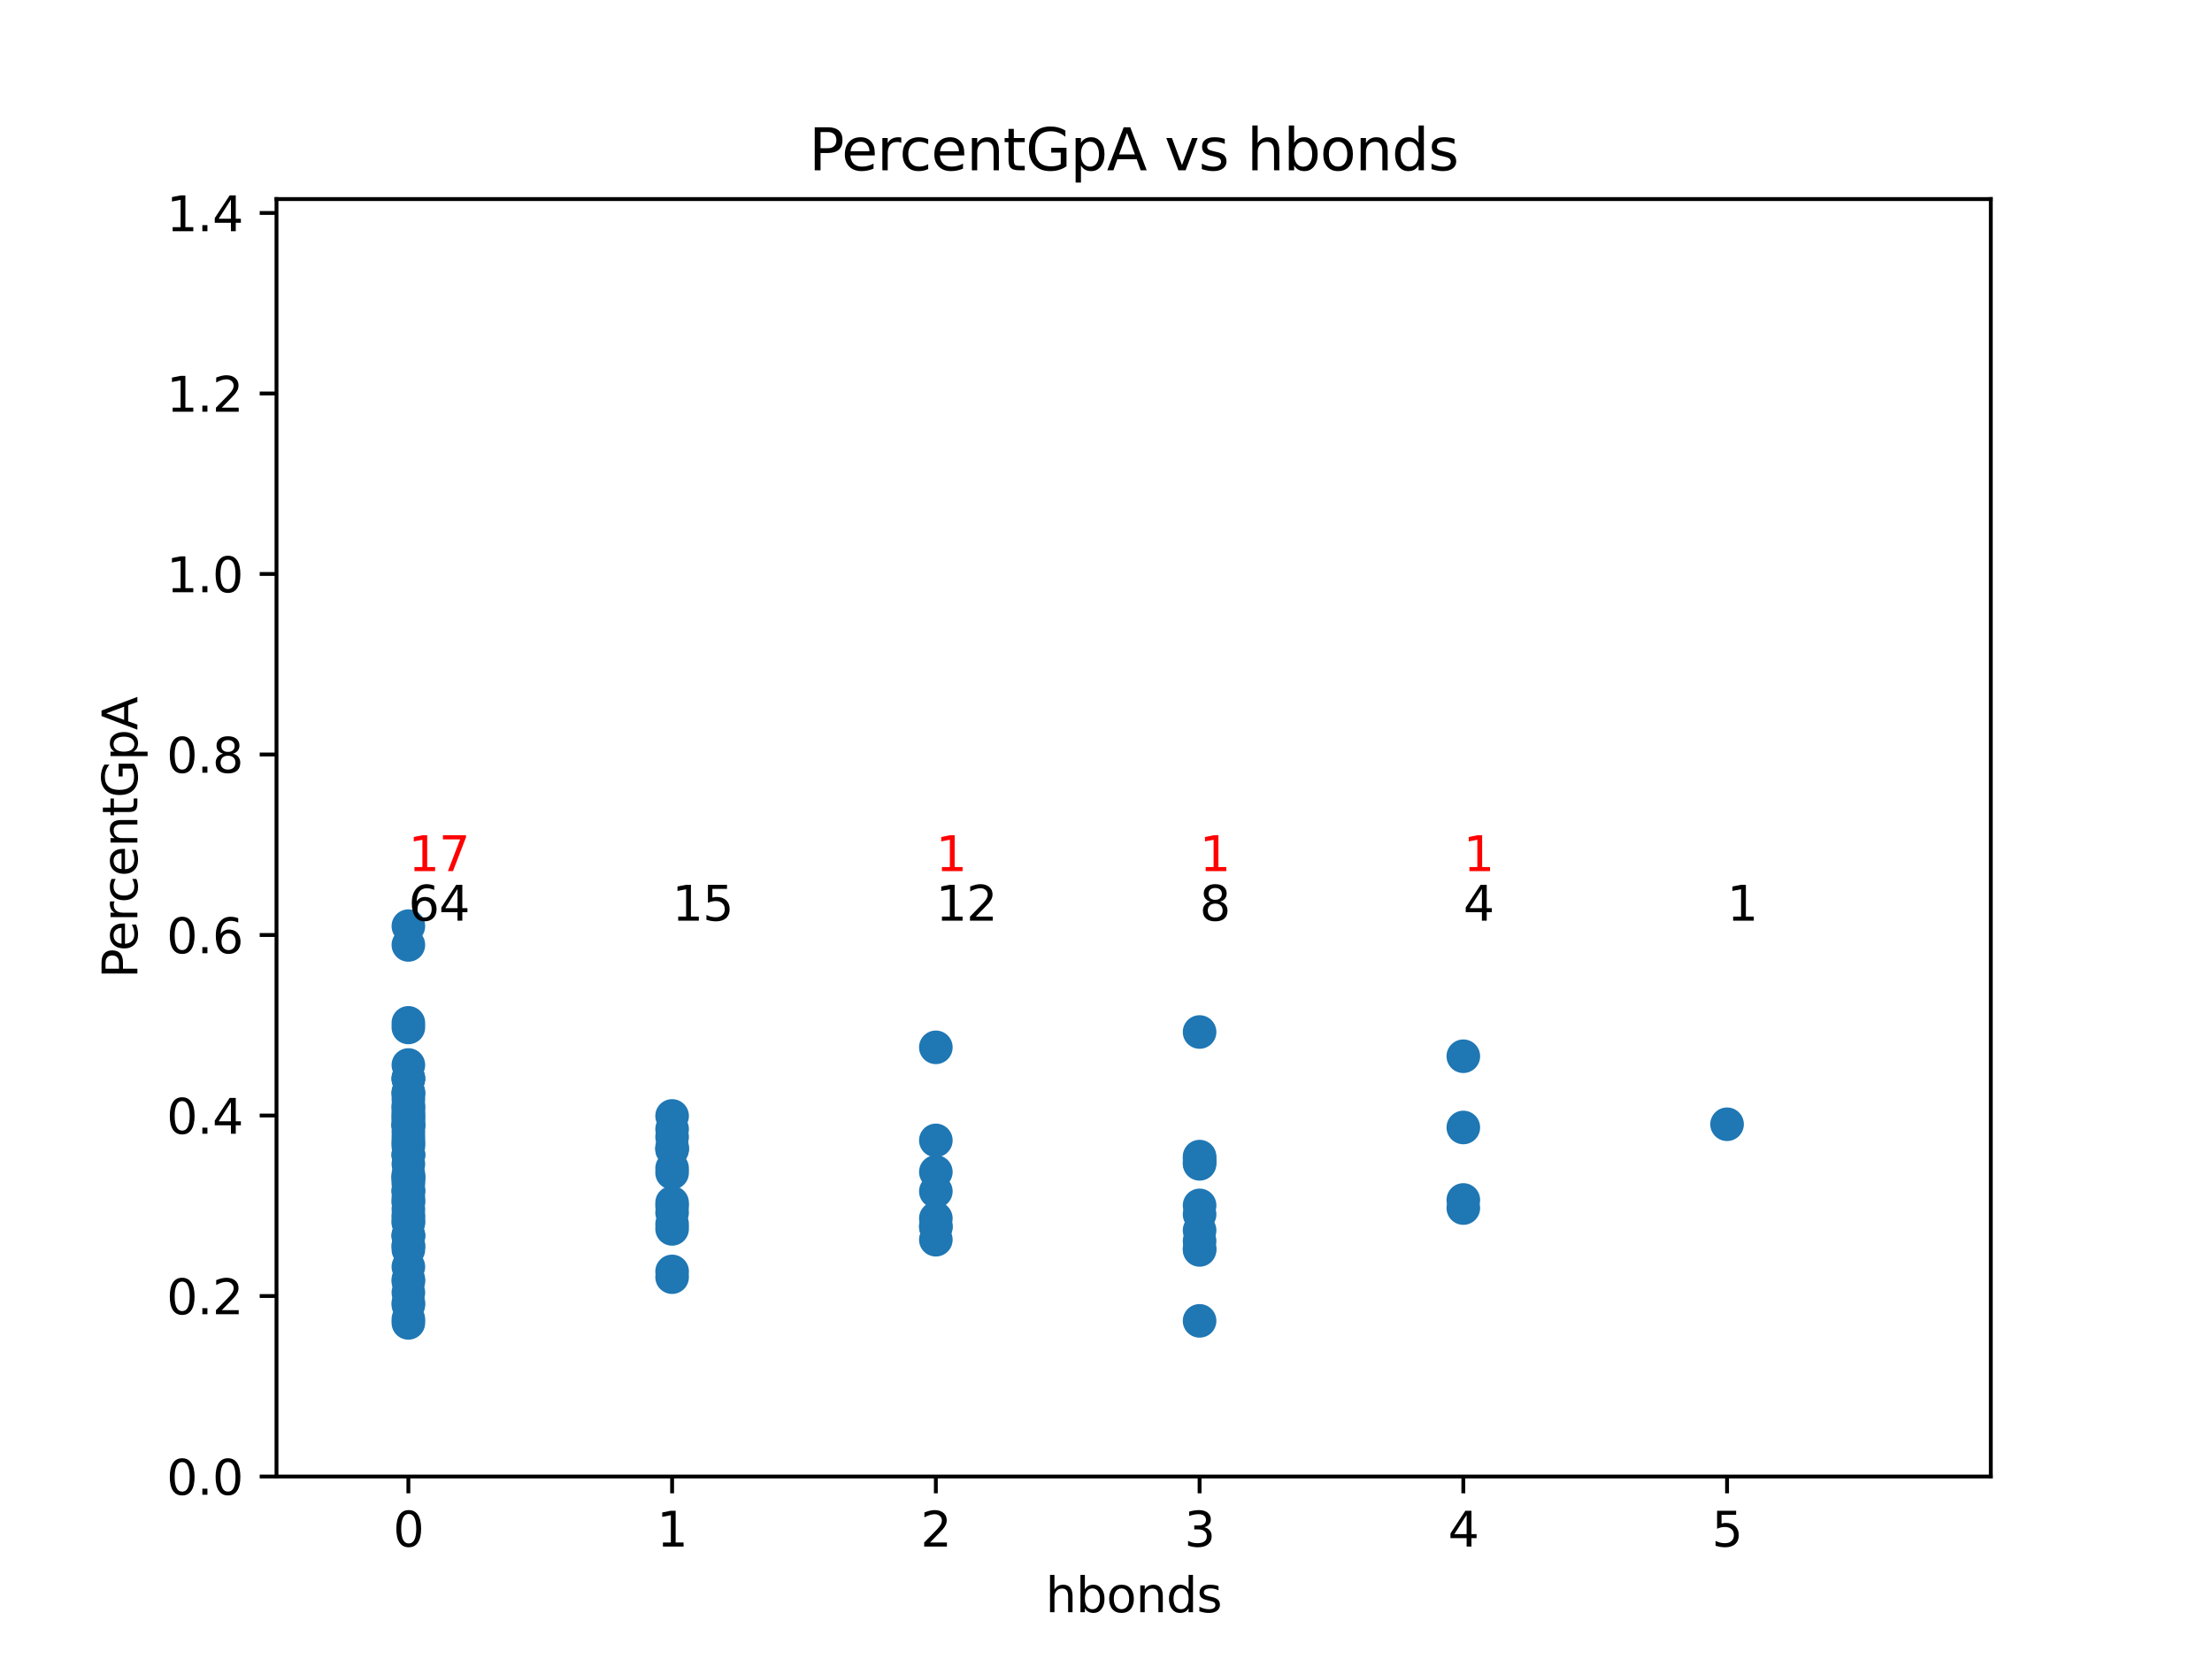 <?xml version="1.0" encoding="utf-8" standalone="no"?>
<!DOCTYPE svg PUBLIC "-//W3C//DTD SVG 1.1//EN"
  "http://www.w3.org/Graphics/SVG/1.1/DTD/svg11.dtd">
<svg xmlns:xlink="http://www.w3.org/1999/xlink" width="460.8pt" height="345.6pt" viewBox="0 0 460.8 345.6" xmlns="http://www.w3.org/2000/svg" version="1.1">
 <defs>
  <style type="text/css">*{stroke-linejoin: round; stroke-linecap: butt}</style>
 </defs>
 <g id="figure_1">
  <g id="patch_1">
   <path d="M 0 345.6 
L 460.8 345.6 
L 460.8 0 
L 0 0 
z
" style="fill: #ffffff"/>
  </g>
  <g id="axes_1">
   <g id="patch_2">
    <path d="M 57.6 307.584 
L 414.72 307.584 
L 414.72 41.472 
L 57.6 41.472 
z
" style="fill: #ffffff"/>
   </g>
   <g id="PathCollection_1">
    <defs>
     <path id="mce2a53ab60" d="M 0 3 
C 0.796 3 1.559 2.684 2.121 2.121 
C 2.684 1.559 3 0.796 3 0 
C 3 -0.796 2.684 -1.559 2.121 -2.121 
C 1.559 -2.684 0.796 -3 0 -3 
C -0.796 -3 -1.559 -2.684 -2.121 -2.121 
C -2.684 -1.559 -3 -0.796 -3 0 
C -3 0.796 -2.684 1.559 -2.121 2.121 
C -1.559 2.684 -0.796 3 0 3 
z
" style="stroke: #1f77b4"/>
    </defs>
    <g clip-path="url(#p56ab81617b)">
     <use xlink:href="#mce2a53ab60" x="85.071" y="238.219" style="fill: #1f77b4; stroke: #1f77b4"/>
     <use xlink:href="#mce2a53ab60" x="140.012" y="235.225" style="fill: #1f77b4; stroke: #1f77b4"/>
     <use xlink:href="#mce2a53ab60" x="249.895" y="260.38" style="fill: #1f77b4; stroke: #1f77b4"/>
     <use xlink:href="#mce2a53ab60" x="85.071" y="259.451" style="fill: #1f77b4; stroke: #1f77b4"/>
     <use xlink:href="#mce2a53ab60" x="85.071" y="253.107" style="fill: #1f77b4; stroke: #1f77b4"/>
     <use xlink:href="#mce2a53ab60" x="140.012" y="239.399" style="fill: #1f77b4; stroke: #1f77b4"/>
     <use xlink:href="#mce2a53ab60" x="249.895" y="241.385" style="fill: #1f77b4; stroke: #1f77b4"/>
     <use xlink:href="#mce2a53ab60" x="194.954" y="237.567" style="fill: #1f77b4; stroke: #1f77b4"/>
     <use xlink:href="#mce2a53ab60" x="85.071" y="254.487" style="fill: #1f77b4; stroke: #1f77b4"/>
     <use xlink:href="#mce2a53ab60" x="85.071" y="227.951" style="fill: #1f77b4; stroke: #1f77b4"/>
     <use xlink:href="#mce2a53ab60" x="249.895" y="251.104" style="fill: #1f77b4; stroke: #1f77b4"/>
     <use xlink:href="#mce2a53ab60" x="85.071" y="266.958" style="fill: #1f77b4; stroke: #1f77b4"/>
     <use xlink:href="#mce2a53ab60" x="85.071" y="271.389" style="fill: #1f77b4; stroke: #1f77b4"/>
     <use xlink:href="#mce2a53ab60" x="85.071" y="235.695" style="fill: #1f77b4; stroke: #1f77b4"/>
     <use xlink:href="#mce2a53ab60" x="140.012" y="236.834" style="fill: #1f77b4; stroke: #1f77b4"/>
     <use xlink:href="#mce2a53ab60" x="304.837" y="251.659" style="fill: #1f77b4; stroke: #1f77b4"/>
     <use xlink:href="#mce2a53ab60" x="249.895" y="252.969" style="fill: #1f77b4; stroke: #1f77b4"/>
     <use xlink:href="#mce2a53ab60" x="249.895" y="256.3" style="fill: #1f77b4; stroke: #1f77b4"/>
     <use xlink:href="#mce2a53ab60" x="85.071" y="233.211" style="fill: #1f77b4; stroke: #1f77b4"/>
     <use xlink:href="#mce2a53ab60" x="85.071" y="227.481" style="fill: #1f77b4; stroke: #1f77b4"/>
     <use xlink:href="#mce2a53ab60" x="304.837" y="249.975" style="fill: #1f77b4; stroke: #1f77b4"/>
     <use xlink:href="#mce2a53ab60" x="85.071" y="236.781" style="fill: #1f77b4; stroke: #1f77b4"/>
     <use xlink:href="#mce2a53ab60" x="85.071" y="245.863" style="fill: #1f77b4; stroke: #1f77b4"/>
     <use xlink:href="#mce2a53ab60" x="140.012" y="239.438" style="fill: #1f77b4; stroke: #1f77b4"/>
     <use xlink:href="#mce2a53ab60" x="85.071" y="192.934" style="fill: #1f77b4; stroke: #1f77b4"/>
     <use xlink:href="#mce2a53ab60" x="140.012" y="243.362" style="fill: #1f77b4; stroke: #1f77b4"/>
     <use xlink:href="#mce2a53ab60" x="85.071" y="234.47" style="fill: #1f77b4; stroke: #1f77b4"/>
     <use xlink:href="#mce2a53ab60" x="140.012" y="255.003" style="fill: #1f77b4; stroke: #1f77b4"/>
     <use xlink:href="#mce2a53ab60" x="140.012" y="266.055" style="fill: #1f77b4; stroke: #1f77b4"/>
     <use xlink:href="#mce2a53ab60" x="85.071" y="245.098" style="fill: #1f77b4; stroke: #1f77b4"/>
     <use xlink:href="#mce2a53ab60" x="85.071" y="227.747" style="fill: #1f77b4; stroke: #1f77b4"/>
     <use xlink:href="#mce2a53ab60" x="85.071" y="224.568" style="fill: #1f77b4; stroke: #1f77b4"/>
     <use xlink:href="#mce2a53ab60" x="140.012" y="255.998" style="fill: #1f77b4; stroke: #1f77b4"/>
     <use xlink:href="#mce2a53ab60" x="85.071" y="234.323" style="fill: #1f77b4; stroke: #1f77b4"/>
     <use xlink:href="#mce2a53ab60" x="249.895" y="260.106" style="fill: #1f77b4; stroke: #1f77b4"/>
     <use xlink:href="#mce2a53ab60" x="194.954" y="244.136" style="fill: #1f77b4; stroke: #1f77b4"/>
     <use xlink:href="#mce2a53ab60" x="194.954" y="258.257" style="fill: #1f77b4; stroke: #1f77b4"/>
     <use xlink:href="#mce2a53ab60" x="140.012" y="232.471" style="fill: #1f77b4; stroke: #1f77b4"/>
     <use xlink:href="#mce2a53ab60" x="140.012" y="251.304" style="fill: #1f77b4; stroke: #1f77b4"/>
     <use xlink:href="#mce2a53ab60" x="304.837" y="220.033" style="fill: #1f77b4; stroke: #1f77b4"/>
     <use xlink:href="#mce2a53ab60" x="85.071" y="228.978" style="fill: #1f77b4; stroke: #1f77b4"/>
     <use xlink:href="#mce2a53ab60" x="140.012" y="264.861" style="fill: #1f77b4; stroke: #1f77b4"/>
     <use xlink:href="#mce2a53ab60" x="249.895" y="214.986" style="fill: #1f77b4; stroke: #1f77b4"/>
     <use xlink:href="#mce2a53ab60" x="140.012" y="238.948" style="fill: #1f77b4; stroke: #1f77b4"/>
     <use xlink:href="#mce2a53ab60" x="85.071" y="246.578" style="fill: #1f77b4; stroke: #1f77b4"/>
     <use xlink:href="#mce2a53ab60" x="85.071" y="213.079" style="fill: #1f77b4; stroke: #1f77b4"/>
     <use xlink:href="#mce2a53ab60" x="85.071" y="271.846" style="fill: #1f77b4; stroke: #1f77b4"/>
     <use xlink:href="#mce2a53ab60" x="85.071" y="245.463" style="fill: #1f77b4; stroke: #1f77b4"/>
     <use xlink:href="#mce2a53ab60" x="85.071" y="254.713" style="fill: #1f77b4; stroke: #1f77b4"/>
     <use xlink:href="#mce2a53ab60" x="85.071" y="240.503" style="fill: #1f77b4; stroke: #1f77b4"/>
     <use xlink:href="#mce2a53ab60" x="85.071" y="257.272" style="fill: #1f77b4; stroke: #1f77b4"/>
     <use xlink:href="#mce2a53ab60" x="85.071" y="251.872" style="fill: #1f77b4; stroke: #1f77b4"/>
     <use xlink:href="#mce2a53ab60" x="85.071" y="249.466" style="fill: #1f77b4; stroke: #1f77b4"/>
     <use xlink:href="#mce2a53ab60" x="85.071" y="232.832" style="fill: #1f77b4; stroke: #1f77b4"/>
     <use xlink:href="#mce2a53ab60" x="85.071" y="250.451" style="fill: #1f77b4; stroke: #1f77b4"/>
     <use xlink:href="#mce2a53ab60" x="85.071" y="214.037" style="fill: #1f77b4; stroke: #1f77b4"/>
     <use xlink:href="#mce2a53ab60" x="85.071" y="234.454" style="fill: #1f77b4; stroke: #1f77b4"/>
     <use xlink:href="#mce2a53ab60" x="85.071" y="232.368" style="fill: #1f77b4; stroke: #1f77b4"/>
     <use xlink:href="#mce2a53ab60" x="85.071" y="230.268" style="fill: #1f77b4; stroke: #1f77b4"/>
     <use xlink:href="#mce2a53ab60" x="304.837" y="234.873" style="fill: #1f77b4; stroke: #1f77b4"/>
     <use xlink:href="#mce2a53ab60" x="85.071" y="224.682" style="fill: #1f77b4; stroke: #1f77b4"/>
     <use xlink:href="#mce2a53ab60" x="85.071" y="233.907" style="fill: #1f77b4; stroke: #1f77b4"/>
     <use xlink:href="#mce2a53ab60" x="85.071" y="224.832" style="fill: #1f77b4; stroke: #1f77b4"/>
     <use xlink:href="#mce2a53ab60" x="85.071" y="260.313" style="fill: #1f77b4; stroke: #1f77b4"/>
     <use xlink:href="#mce2a53ab60" x="85.071" y="266.505" style="fill: #1f77b4; stroke: #1f77b4"/>
     <use xlink:href="#mce2a53ab60" x="85.071" y="248.087" style="fill: #1f77b4; stroke: #1f77b4"/>
     <use xlink:href="#mce2a53ab60" x="85.071" y="259.557" style="fill: #1f77b4; stroke: #1f77b4"/>
     <use xlink:href="#mce2a53ab60" x="85.071" y="253.654" style="fill: #1f77b4; stroke: #1f77b4"/>
     <use xlink:href="#mce2a53ab60" x="85.071" y="247.901" style="fill: #1f77b4; stroke: #1f77b4"/>
     <use xlink:href="#mce2a53ab60" x="85.071" y="240.779" style="fill: #1f77b4; stroke: #1f77b4"/>
     <use xlink:href="#mce2a53ab60" x="194.954" y="218.179" style="fill: #1f77b4; stroke: #1f77b4"/>
     <use xlink:href="#mce2a53ab60" x="249.895" y="275.16" style="fill: #1f77b4; stroke: #1f77b4"/>
     <use xlink:href="#mce2a53ab60" x="85.071" y="248.272" style="fill: #1f77b4; stroke: #1f77b4"/>
     <use xlink:href="#mce2a53ab60" x="85.071" y="230.642" style="fill: #1f77b4; stroke: #1f77b4"/>
     <use xlink:href="#mce2a53ab60" x="194.954" y="255.669" style="fill: #1f77b4; stroke: #1f77b4"/>
     <use xlink:href="#mce2a53ab60" x="85.071" y="231.143" style="fill: #1f77b4; stroke: #1f77b4"/>
     <use xlink:href="#mce2a53ab60" x="85.071" y="237.699" style="fill: #1f77b4; stroke: #1f77b4"/>
     <use xlink:href="#mce2a53ab60" x="85.071" y="275.579" style="fill: #1f77b4; stroke: #1f77b4"/>
     <use xlink:href="#mce2a53ab60" x="85.071" y="238.81" style="fill: #1f77b4; stroke: #1f77b4"/>
     <use xlink:href="#mce2a53ab60" x="140.012" y="250.548" style="fill: #1f77b4; stroke: #1f77b4"/>
     <use xlink:href="#mce2a53ab60" x="194.954" y="248.178" style="fill: #1f77b4; stroke: #1f77b4"/>
     <use xlink:href="#mce2a53ab60" x="85.071" y="231.903" style="fill: #1f77b4; stroke: #1f77b4"/>
     <use xlink:href="#mce2a53ab60" x="249.895" y="242.125" style="fill: #1f77b4; stroke: #1f77b4"/>
     <use xlink:href="#mce2a53ab60" x="85.071" y="240.461" style="fill: #1f77b4; stroke: #1f77b4"/>
     <use xlink:href="#mce2a53ab60" x="194.954" y="253.812" style="fill: #1f77b4; stroke: #1f77b4"/>
     <use xlink:href="#mce2a53ab60" x="85.071" y="242.499" style="fill: #1f77b4; stroke: #1f77b4"/>
     <use xlink:href="#mce2a53ab60" x="85.071" y="269.266" style="fill: #1f77b4; stroke: #1f77b4"/>
     <use xlink:href="#mce2a53ab60" x="85.071" y="257.388" style="fill: #1f77b4; stroke: #1f77b4"/>
     <use xlink:href="#mce2a53ab60" x="140.012" y="244.309" style="fill: #1f77b4; stroke: #1f77b4"/>
     <use xlink:href="#mce2a53ab60" x="85.071" y="263.888" style="fill: #1f77b4; stroke: #1f77b4"/>
     <use xlink:href="#mce2a53ab60" x="85.071" y="245.201" style="fill: #1f77b4; stroke: #1f77b4"/>
     <use xlink:href="#mce2a53ab60" x="85.071" y="250.265" style="fill: #1f77b4; stroke: #1f77b4"/>
     <use xlink:href="#mce2a53ab60" x="140.012" y="252.605" style="fill: #1f77b4; stroke: #1f77b4"/>
     <use xlink:href="#mce2a53ab60" x="85.071" y="196.843" style="fill: #1f77b4; stroke: #1f77b4"/>
     <use xlink:href="#mce2a53ab60" x="249.895" y="258.529" style="fill: #1f77b4; stroke: #1f77b4"/>
     <use xlink:href="#mce2a53ab60" x="249.895" y="242.449" style="fill: #1f77b4; stroke: #1f77b4"/>
     <use xlink:href="#mce2a53ab60" x="85.071" y="274.79" style="fill: #1f77b4; stroke: #1f77b4"/>
     <use xlink:href="#mce2a53ab60" x="194.954" y="255.394" style="fill: #1f77b4; stroke: #1f77b4"/>
     <use xlink:href="#mce2a53ab60" x="359.778" y="234.204" style="fill: #1f77b4; stroke: #1f77b4"/>
     <use xlink:href="#mce2a53ab60" x="85.071" y="221.859" style="fill: #1f77b4; stroke: #1f77b4"/>
     <use xlink:href="#mce2a53ab60" x="249.895" y="240.945" style="fill: #1f77b4; stroke: #1f77b4"/>
     <use xlink:href="#mce2a53ab60" x="85.071" y="244.588" style="fill: #1f77b4; stroke: #1f77b4"/>
     <use xlink:href="#mce2a53ab60" x="85.071" y="234.575" style="fill: #1f77b4; stroke: #1f77b4"/>
     <use xlink:href="#mce2a53ab60" x="85.071" y="257.603" style="fill: #1f77b4; stroke: #1f77b4"/>
    </g>
   </g>
   <g id="matplotlib.axis_1">
    <g id="xtick_1">
     <g id="line2d_1">
      <defs>
       <path id="mf380950229" d="M 0 0 
L 0 3.5 
" style="stroke: #000000; stroke-width: 0.8"/>
      </defs>
      <g>
       <use xlink:href="#mf380950229" x="85.071" y="307.584" style="stroke: #000000; stroke-width: 0.8"/>
      </g>
     </g>
     <g id="text_1">
      <!-- 0 -->
      <g transform="translate(81.89 322.182)scale(0.1 -0.1)">
       <defs>
        <path id="DejaVuSans-30" d="M 2034 4250 
Q 1547 4250 1301 3770 
Q 1056 3291 1056 2328 
Q 1056 1369 1301 889 
Q 1547 409 2034 409 
Q 2525 409 2770 889 
Q 3016 1369 3016 2328 
Q 3016 3291 2770 3770 
Q 2525 4250 2034 4250 
z
M 2034 4750 
Q 2819 4750 3233 4129 
Q 3647 3509 3647 2328 
Q 3647 1150 3233 529 
Q 2819 -91 2034 -91 
Q 1250 -91 836 529 
Q 422 1150 422 2328 
Q 422 3509 836 4129 
Q 1250 4750 2034 4750 
z
" transform="scale(0.016)"/>
       </defs>
       <use xlink:href="#DejaVuSans-30"/>
      </g>
     </g>
    </g>
    <g id="xtick_2">
     <g id="line2d_2">
      <g>
       <use xlink:href="#mf380950229" x="140.012" y="307.584" style="stroke: #000000; stroke-width: 0.8"/>
      </g>
     </g>
     <g id="text_2">
      <!-- 1 -->
      <g transform="translate(136.831 322.182)scale(0.1 -0.1)">
       <defs>
        <path id="DejaVuSans-31" d="M 794 531 
L 1825 531 
L 1825 4091 
L 703 3866 
L 703 4441 
L 1819 4666 
L 2450 4666 
L 2450 531 
L 3481 531 
L 3481 0 
L 794 0 
L 794 531 
z
" transform="scale(0.016)"/>
       </defs>
       <use xlink:href="#DejaVuSans-31"/>
      </g>
     </g>
    </g>
    <g id="xtick_3">
     <g id="line2d_3">
      <g>
       <use xlink:href="#mf380950229" x="194.954" y="307.584" style="stroke: #000000; stroke-width: 0.8"/>
      </g>
     </g>
     <g id="text_3">
      <!-- 2 -->
      <g transform="translate(191.773 322.182)scale(0.1 -0.1)">
       <defs>
        <path id="DejaVuSans-32" d="M 1228 531 
L 3431 531 
L 3431 0 
L 469 0 
L 469 531 
Q 828 903 1448 1529 
Q 2069 2156 2228 2338 
Q 2531 2678 2651 2914 
Q 2772 3150 2772 3378 
Q 2772 3750 2511 3984 
Q 2250 4219 1831 4219 
Q 1534 4219 1204 4116 
Q 875 4013 500 3803 
L 500 4441 
Q 881 4594 1212 4672 
Q 1544 4750 1819 4750 
Q 2544 4750 2975 4387 
Q 3406 4025 3406 3419 
Q 3406 3131 3298 2873 
Q 3191 2616 2906 2266 
Q 2828 2175 2409 1742 
Q 1991 1309 1228 531 
z
" transform="scale(0.016)"/>
       </defs>
       <use xlink:href="#DejaVuSans-32"/>
      </g>
     </g>
    </g>
    <g id="xtick_4">
     <g id="line2d_4">
      <g>
       <use xlink:href="#mf380950229" x="249.895" y="307.584" style="stroke: #000000; stroke-width: 0.8"/>
      </g>
     </g>
     <g id="text_4">
      <!-- 3 -->
      <g transform="translate(246.714 322.182)scale(0.1 -0.1)">
       <defs>
        <path id="DejaVuSans-33" d="M 2597 2516 
Q 3050 2419 3304 2112 
Q 3559 1806 3559 1356 
Q 3559 666 3084 287 
Q 2609 -91 1734 -91 
Q 1441 -91 1130 -33 
Q 819 25 488 141 
L 488 750 
Q 750 597 1062 519 
Q 1375 441 1716 441 
Q 2309 441 2620 675 
Q 2931 909 2931 1356 
Q 2931 1769 2642 2001 
Q 2353 2234 1838 2234 
L 1294 2234 
L 1294 2753 
L 1863 2753 
Q 2328 2753 2575 2939 
Q 2822 3125 2822 3475 
Q 2822 3834 2567 4026 
Q 2313 4219 1838 4219 
Q 1578 4219 1281 4162 
Q 984 4106 628 3988 
L 628 4550 
Q 988 4650 1302 4700 
Q 1616 4750 1894 4750 
Q 2613 4750 3031 4423 
Q 3450 4097 3450 3541 
Q 3450 3153 3228 2886 
Q 3006 2619 2597 2516 
z
" transform="scale(0.016)"/>
       </defs>
       <use xlink:href="#DejaVuSans-33"/>
      </g>
     </g>
    </g>
    <g id="xtick_5">
     <g id="line2d_5">
      <g>
       <use xlink:href="#mf380950229" x="304.837" y="307.584" style="stroke: #000000; stroke-width: 0.8"/>
      </g>
     </g>
     <g id="text_5">
      <!-- 4 -->
      <g transform="translate(301.656 322.182)scale(0.1 -0.1)">
       <defs>
        <path id="DejaVuSans-34" d="M 2419 4116 
L 825 1625 
L 2419 1625 
L 2419 4116 
z
M 2253 4666 
L 3047 4666 
L 3047 1625 
L 3713 1625 
L 3713 1100 
L 3047 1100 
L 3047 0 
L 2419 0 
L 2419 1100 
L 313 1100 
L 313 1709 
L 2253 4666 
z
" transform="scale(0.016)"/>
       </defs>
       <use xlink:href="#DejaVuSans-34"/>
      </g>
     </g>
    </g>
    <g id="xtick_6">
     <g id="line2d_6">
      <g>
       <use xlink:href="#mf380950229" x="359.778" y="307.584" style="stroke: #000000; stroke-width: 0.8"/>
      </g>
     </g>
     <g id="text_6">
      <!-- 5 -->
      <g transform="translate(356.597 322.182)scale(0.1 -0.1)">
       <defs>
        <path id="DejaVuSans-35" d="M 691 4666 
L 3169 4666 
L 3169 4134 
L 1269 4134 
L 1269 2991 
Q 1406 3038 1543 3061 
Q 1681 3084 1819 3084 
Q 2600 3084 3056 2656 
Q 3513 2228 3513 1497 
Q 3513 744 3044 326 
Q 2575 -91 1722 -91 
Q 1428 -91 1123 -41 
Q 819 9 494 109 
L 494 744 
Q 775 591 1075 516 
Q 1375 441 1709 441 
Q 2250 441 2565 725 
Q 2881 1009 2881 1497 
Q 2881 1984 2565 2268 
Q 2250 2553 1709 2553 
Q 1456 2553 1204 2497 
Q 953 2441 691 2322 
L 691 4666 
z
" transform="scale(0.016)"/>
       </defs>
       <use xlink:href="#DejaVuSans-35"/>
      </g>
     </g>
    </g>
    <g id="text_7">
     <!-- hbonds -->
     <g transform="translate(217.81 335.861)scale(0.1 -0.1)">
      <defs>
       <path id="DejaVuSans-68" d="M 3513 2113 
L 3513 0 
L 2938 0 
L 2938 2094 
Q 2938 2591 2744 2837 
Q 2550 3084 2163 3084 
Q 1697 3084 1428 2787 
Q 1159 2491 1159 1978 
L 1159 0 
L 581 0 
L 581 4863 
L 1159 4863 
L 1159 2956 
Q 1366 3272 1645 3428 
Q 1925 3584 2291 3584 
Q 2894 3584 3203 3211 
Q 3513 2838 3513 2113 
z
" transform="scale(0.016)"/>
       <path id="DejaVuSans-62" d="M 3116 1747 
Q 3116 2381 2855 2742 
Q 2594 3103 2138 3103 
Q 1681 3103 1420 2742 
Q 1159 2381 1159 1747 
Q 1159 1113 1420 752 
Q 1681 391 2138 391 
Q 2594 391 2855 752 
Q 3116 1113 3116 1747 
z
M 1159 2969 
Q 1341 3281 1617 3432 
Q 1894 3584 2278 3584 
Q 2916 3584 3314 3078 
Q 3713 2572 3713 1747 
Q 3713 922 3314 415 
Q 2916 -91 2278 -91 
Q 1894 -91 1617 61 
Q 1341 213 1159 525 
L 1159 0 
L 581 0 
L 581 4863 
L 1159 4863 
L 1159 2969 
z
" transform="scale(0.016)"/>
       <path id="DejaVuSans-6f" d="M 1959 3097 
Q 1497 3097 1228 2736 
Q 959 2375 959 1747 
Q 959 1119 1226 758 
Q 1494 397 1959 397 
Q 2419 397 2687 759 
Q 2956 1122 2956 1747 
Q 2956 2369 2687 2733 
Q 2419 3097 1959 3097 
z
M 1959 3584 
Q 2709 3584 3137 3096 
Q 3566 2609 3566 1747 
Q 3566 888 3137 398 
Q 2709 -91 1959 -91 
Q 1206 -91 779 398 
Q 353 888 353 1747 
Q 353 2609 779 3096 
Q 1206 3584 1959 3584 
z
" transform="scale(0.016)"/>
       <path id="DejaVuSans-6e" d="M 3513 2113 
L 3513 0 
L 2938 0 
L 2938 2094 
Q 2938 2591 2744 2837 
Q 2550 3084 2163 3084 
Q 1697 3084 1428 2787 
Q 1159 2491 1159 1978 
L 1159 0 
L 581 0 
L 581 3500 
L 1159 3500 
L 1159 2956 
Q 1366 3272 1645 3428 
Q 1925 3584 2291 3584 
Q 2894 3584 3203 3211 
Q 3513 2838 3513 2113 
z
" transform="scale(0.016)"/>
       <path id="DejaVuSans-64" d="M 2906 2969 
L 2906 4863 
L 3481 4863 
L 3481 0 
L 2906 0 
L 2906 525 
Q 2725 213 2448 61 
Q 2172 -91 1784 -91 
Q 1150 -91 751 415 
Q 353 922 353 1747 
Q 353 2572 751 3078 
Q 1150 3584 1784 3584 
Q 2172 3584 2448 3432 
Q 2725 3281 2906 2969 
z
M 947 1747 
Q 947 1113 1208 752 
Q 1469 391 1925 391 
Q 2381 391 2643 752 
Q 2906 1113 2906 1747 
Q 2906 2381 2643 2742 
Q 2381 3103 1925 3103 
Q 1469 3103 1208 2742 
Q 947 2381 947 1747 
z
" transform="scale(0.016)"/>
       <path id="DejaVuSans-73" d="M 2834 3397 
L 2834 2853 
Q 2591 2978 2328 3040 
Q 2066 3103 1784 3103 
Q 1356 3103 1142 2972 
Q 928 2841 928 2578 
Q 928 2378 1081 2264 
Q 1234 2150 1697 2047 
L 1894 2003 
Q 2506 1872 2764 1633 
Q 3022 1394 3022 966 
Q 3022 478 2636 193 
Q 2250 -91 1575 -91 
Q 1294 -91 989 -36 
Q 684 19 347 128 
L 347 722 
Q 666 556 975 473 
Q 1284 391 1588 391 
Q 1994 391 2212 530 
Q 2431 669 2431 922 
Q 2431 1156 2273 1281 
Q 2116 1406 1581 1522 
L 1381 1569 
Q 847 1681 609 1914 
Q 372 2147 372 2553 
Q 372 3047 722 3315 
Q 1072 3584 1716 3584 
Q 2034 3584 2315 3537 
Q 2597 3491 2834 3397 
z
" transform="scale(0.016)"/>
      </defs>
      <use xlink:href="#DejaVuSans-68"/>
      <use xlink:href="#DejaVuSans-62" x="63.379"/>
      <use xlink:href="#DejaVuSans-6f" x="126.855"/>
      <use xlink:href="#DejaVuSans-6e" x="188.037"/>
      <use xlink:href="#DejaVuSans-64" x="251.416"/>
      <use xlink:href="#DejaVuSans-73" x="314.893"/>
     </g>
    </g>
   </g>
   <g id="matplotlib.axis_2">
    <g id="ytick_1">
     <g id="line2d_7">
      <defs>
       <path id="maee4c0b4db" d="M 0 0 
L -3.5 0 
" style="stroke: #000000; stroke-width: 0.8"/>
      </defs>
      <g>
       <use xlink:href="#maee4c0b4db" x="57.6" y="307.584" style="stroke: #000000; stroke-width: 0.8"/>
      </g>
     </g>
     <g id="text_8">
      <!-- 0.0 -->
      <g transform="translate(34.697 311.383)scale(0.1 -0.1)">
       <defs>
        <path id="DejaVuSans-2e" d="M 684 794 
L 1344 794 
L 1344 0 
L 684 0 
L 684 794 
z
" transform="scale(0.016)"/>
       </defs>
       <use xlink:href="#DejaVuSans-30"/>
       <use xlink:href="#DejaVuSans-2e" x="63.623"/>
       <use xlink:href="#DejaVuSans-30" x="95.41"/>
      </g>
     </g>
    </g>
    <g id="ytick_2">
     <g id="line2d_8">
      <g>
       <use xlink:href="#maee4c0b4db" x="57.6" y="269.982" style="stroke: #000000; stroke-width: 0.8"/>
      </g>
     </g>
     <g id="text_9">
      <!-- 0.2 -->
      <g transform="translate(34.697 273.781)scale(0.1 -0.1)">
       <use xlink:href="#DejaVuSans-30"/>
       <use xlink:href="#DejaVuSans-2e" x="63.623"/>
       <use xlink:href="#DejaVuSans-32" x="95.41"/>
      </g>
     </g>
    </g>
    <g id="ytick_3">
     <g id="line2d_9">
      <g>
       <use xlink:href="#maee4c0b4db" x="57.6" y="232.38" style="stroke: #000000; stroke-width: 0.8"/>
      </g>
     </g>
     <g id="text_10">
      <!-- 0.4 -->
      <g transform="translate(34.697 236.179)scale(0.1 -0.1)">
       <use xlink:href="#DejaVuSans-30"/>
       <use xlink:href="#DejaVuSans-2e" x="63.623"/>
       <use xlink:href="#DejaVuSans-34" x="95.41"/>
      </g>
     </g>
    </g>
    <g id="ytick_4">
     <g id="line2d_10">
      <g>
       <use xlink:href="#maee4c0b4db" x="57.6" y="194.777" style="stroke: #000000; stroke-width: 0.8"/>
      </g>
     </g>
     <g id="text_11">
      <!-- 0.6 -->
      <g transform="translate(34.697 198.577)scale(0.1 -0.1)">
       <defs>
        <path id="DejaVuSans-36" d="M 2113 2584 
Q 1688 2584 1439 2293 
Q 1191 2003 1191 1497 
Q 1191 994 1439 701 
Q 1688 409 2113 409 
Q 2538 409 2786 701 
Q 3034 994 3034 1497 
Q 3034 2003 2786 2293 
Q 2538 2584 2113 2584 
z
M 3366 4563 
L 3366 3988 
Q 3128 4100 2886 4159 
Q 2644 4219 2406 4219 
Q 1781 4219 1451 3797 
Q 1122 3375 1075 2522 
Q 1259 2794 1537 2939 
Q 1816 3084 2150 3084 
Q 2853 3084 3261 2657 
Q 3669 2231 3669 1497 
Q 3669 778 3244 343 
Q 2819 -91 2113 -91 
Q 1303 -91 875 529 
Q 447 1150 447 2328 
Q 447 3434 972 4092 
Q 1497 4750 2381 4750 
Q 2619 4750 2861 4703 
Q 3103 4656 3366 4563 
z
" transform="scale(0.016)"/>
       </defs>
       <use xlink:href="#DejaVuSans-30"/>
       <use xlink:href="#DejaVuSans-2e" x="63.623"/>
       <use xlink:href="#DejaVuSans-36" x="95.41"/>
      </g>
     </g>
    </g>
    <g id="ytick_5">
     <g id="line2d_11">
      <g>
       <use xlink:href="#maee4c0b4db" x="57.6" y="157.175" style="stroke: #000000; stroke-width: 0.8"/>
      </g>
     </g>
     <g id="text_12">
      <!-- 0.8 -->
      <g transform="translate(34.697 160.974)scale(0.1 -0.1)">
       <defs>
        <path id="DejaVuSans-38" d="M 2034 2216 
Q 1584 2216 1326 1975 
Q 1069 1734 1069 1313 
Q 1069 891 1326 650 
Q 1584 409 2034 409 
Q 2484 409 2743 651 
Q 3003 894 3003 1313 
Q 3003 1734 2745 1975 
Q 2488 2216 2034 2216 
z
M 1403 2484 
Q 997 2584 770 2862 
Q 544 3141 544 3541 
Q 544 4100 942 4425 
Q 1341 4750 2034 4750 
Q 2731 4750 3128 4425 
Q 3525 4100 3525 3541 
Q 3525 3141 3298 2862 
Q 3072 2584 2669 2484 
Q 3125 2378 3379 2068 
Q 3634 1759 3634 1313 
Q 3634 634 3220 271 
Q 2806 -91 2034 -91 
Q 1263 -91 848 271 
Q 434 634 434 1313 
Q 434 1759 690 2068 
Q 947 2378 1403 2484 
z
M 1172 3481 
Q 1172 3119 1398 2916 
Q 1625 2713 2034 2713 
Q 2441 2713 2670 2916 
Q 2900 3119 2900 3481 
Q 2900 3844 2670 4047 
Q 2441 4250 2034 4250 
Q 1625 4250 1398 4047 
Q 1172 3844 1172 3481 
z
" transform="scale(0.016)"/>
       </defs>
       <use xlink:href="#DejaVuSans-30"/>
       <use xlink:href="#DejaVuSans-2e" x="63.623"/>
       <use xlink:href="#DejaVuSans-38" x="95.41"/>
      </g>
     </g>
    </g>
    <g id="ytick_6">
     <g id="line2d_12">
      <g>
       <use xlink:href="#maee4c0b4db" x="57.6" y="119.573" style="stroke: #000000; stroke-width: 0.8"/>
      </g>
     </g>
     <g id="text_13">
      <!-- 1.0 -->
      <g transform="translate(34.697 123.372)scale(0.1 -0.1)">
       <use xlink:href="#DejaVuSans-31"/>
       <use xlink:href="#DejaVuSans-2e" x="63.623"/>
       <use xlink:href="#DejaVuSans-30" x="95.41"/>
      </g>
     </g>
    </g>
    <g id="ytick_7">
     <g id="line2d_13">
      <g>
       <use xlink:href="#maee4c0b4db" x="57.6" y="81.971" style="stroke: #000000; stroke-width: 0.8"/>
      </g>
     </g>
     <g id="text_14">
      <!-- 1.2 -->
      <g transform="translate(34.697 85.77)scale(0.1 -0.1)">
       <use xlink:href="#DejaVuSans-31"/>
       <use xlink:href="#DejaVuSans-2e" x="63.623"/>
       <use xlink:href="#DejaVuSans-32" x="95.41"/>
      </g>
     </g>
    </g>
    <g id="ytick_8">
     <g id="line2d_14">
      <g>
       <use xlink:href="#maee4c0b4db" x="57.6" y="44.368" style="stroke: #000000; stroke-width: 0.8"/>
      </g>
     </g>
     <g id="text_15">
      <!-- 1.4 -->
      <g transform="translate(34.697 48.168)scale(0.1 -0.1)">
       <use xlink:href="#DejaVuSans-31"/>
       <use xlink:href="#DejaVuSans-2e" x="63.623"/>
       <use xlink:href="#DejaVuSans-34" x="95.41"/>
      </g>
     </g>
    </g>
    <g id="text_16">
     <!-- PercentGpA -->
     <g transform="translate(28.617 203.805)rotate(-90)scale(0.1 -0.1)">
      <defs>
       <path id="DejaVuSans-50" d="M 1259 4147 
L 1259 2394 
L 2053 2394 
Q 2494 2394 2734 2622 
Q 2975 2850 2975 3272 
Q 2975 3691 2734 3919 
Q 2494 4147 2053 4147 
L 1259 4147 
z
M 628 4666 
L 2053 4666 
Q 2838 4666 3239 4311 
Q 3641 3956 3641 3272 
Q 3641 2581 3239 2228 
Q 2838 1875 2053 1875 
L 1259 1875 
L 1259 0 
L 628 0 
L 628 4666 
z
" transform="scale(0.016)"/>
       <path id="DejaVuSans-65" d="M 3597 1894 
L 3597 1613 
L 953 1613 
Q 991 1019 1311 708 
Q 1631 397 2203 397 
Q 2534 397 2845 478 
Q 3156 559 3463 722 
L 3463 178 
Q 3153 47 2828 -22 
Q 2503 -91 2169 -91 
Q 1331 -91 842 396 
Q 353 884 353 1716 
Q 353 2575 817 3079 
Q 1281 3584 2069 3584 
Q 2775 3584 3186 3129 
Q 3597 2675 3597 1894 
z
M 3022 2063 
Q 3016 2534 2758 2815 
Q 2500 3097 2075 3097 
Q 1594 3097 1305 2825 
Q 1016 2553 972 2059 
L 3022 2063 
z
" transform="scale(0.016)"/>
       <path id="DejaVuSans-72" d="M 2631 2963 
Q 2534 3019 2420 3045 
Q 2306 3072 2169 3072 
Q 1681 3072 1420 2755 
Q 1159 2438 1159 1844 
L 1159 0 
L 581 0 
L 581 3500 
L 1159 3500 
L 1159 2956 
Q 1341 3275 1631 3429 
Q 1922 3584 2338 3584 
Q 2397 3584 2469 3576 
Q 2541 3569 2628 3553 
L 2631 2963 
z
" transform="scale(0.016)"/>
       <path id="DejaVuSans-63" d="M 3122 3366 
L 3122 2828 
Q 2878 2963 2633 3030 
Q 2388 3097 2138 3097 
Q 1578 3097 1268 2742 
Q 959 2388 959 1747 
Q 959 1106 1268 751 
Q 1578 397 2138 397 
Q 2388 397 2633 464 
Q 2878 531 3122 666 
L 3122 134 
Q 2881 22 2623 -34 
Q 2366 -91 2075 -91 
Q 1284 -91 818 406 
Q 353 903 353 1747 
Q 353 2603 823 3093 
Q 1294 3584 2113 3584 
Q 2378 3584 2631 3529 
Q 2884 3475 3122 3366 
z
" transform="scale(0.016)"/>
       <path id="DejaVuSans-74" d="M 1172 4494 
L 1172 3500 
L 2356 3500 
L 2356 3053 
L 1172 3053 
L 1172 1153 
Q 1172 725 1289 603 
Q 1406 481 1766 481 
L 2356 481 
L 2356 0 
L 1766 0 
Q 1100 0 847 248 
Q 594 497 594 1153 
L 594 3053 
L 172 3053 
L 172 3500 
L 594 3500 
L 594 4494 
L 1172 4494 
z
" transform="scale(0.016)"/>
       <path id="DejaVuSans-47" d="M 3809 666 
L 3809 1919 
L 2778 1919 
L 2778 2438 
L 4434 2438 
L 4434 434 
Q 4069 175 3628 42 
Q 3188 -91 2688 -91 
Q 1594 -91 976 548 
Q 359 1188 359 2328 
Q 359 3472 976 4111 
Q 1594 4750 2688 4750 
Q 3144 4750 3555 4637 
Q 3966 4525 4313 4306 
L 4313 3634 
Q 3963 3931 3569 4081 
Q 3175 4231 2741 4231 
Q 1884 4231 1454 3753 
Q 1025 3275 1025 2328 
Q 1025 1384 1454 906 
Q 1884 428 2741 428 
Q 3075 428 3337 486 
Q 3600 544 3809 666 
z
" transform="scale(0.016)"/>
       <path id="DejaVuSans-70" d="M 1159 525 
L 1159 -1331 
L 581 -1331 
L 581 3500 
L 1159 3500 
L 1159 2969 
Q 1341 3281 1617 3432 
Q 1894 3584 2278 3584 
Q 2916 3584 3314 3078 
Q 3713 2572 3713 1747 
Q 3713 922 3314 415 
Q 2916 -91 2278 -91 
Q 1894 -91 1617 61 
Q 1341 213 1159 525 
z
M 3116 1747 
Q 3116 2381 2855 2742 
Q 2594 3103 2138 3103 
Q 1681 3103 1420 2742 
Q 1159 2381 1159 1747 
Q 1159 1113 1420 752 
Q 1681 391 2138 391 
Q 2594 391 2855 752 
Q 3116 1113 3116 1747 
z
" transform="scale(0.016)"/>
       <path id="DejaVuSans-41" d="M 2188 4044 
L 1331 1722 
L 3047 1722 
L 2188 4044 
z
M 1831 4666 
L 2547 4666 
L 4325 0 
L 3669 0 
L 3244 1197 
L 1141 1197 
L 716 0 
L 50 0 
L 1831 4666 
z
" transform="scale(0.016)"/>
      </defs>
      <use xlink:href="#DejaVuSans-50"/>
      <use xlink:href="#DejaVuSans-65" x="56.678"/>
      <use xlink:href="#DejaVuSans-72" x="118.201"/>
      <use xlink:href="#DejaVuSans-63" x="157.064"/>
      <use xlink:href="#DejaVuSans-65" x="212.045"/>
      <use xlink:href="#DejaVuSans-6e" x="273.568"/>
      <use xlink:href="#DejaVuSans-74" x="336.947"/>
      <use xlink:href="#DejaVuSans-47" x="376.156"/>
      <use xlink:href="#DejaVuSans-70" x="453.646"/>
      <use xlink:href="#DejaVuSans-41" x="517.123"/>
     </g>
    </g>
   </g>
   <g id="patch_3">
    <path d="M 57.6 307.584 
L 57.6 41.472 
" style="fill: none; stroke: #000000; stroke-width: 0.8; stroke-linejoin: miter; stroke-linecap: square"/>
   </g>
   <g id="patch_4">
    <path d="M 414.72 307.584 
L 414.72 41.472 
" style="fill: none; stroke: #000000; stroke-width: 0.8; stroke-linejoin: miter; stroke-linecap: square"/>
   </g>
   <g id="patch_5">
    <path d="M 57.6 307.584 
L 414.72 307.584 
" style="fill: none; stroke: #000000; stroke-width: 0.8; stroke-linejoin: miter; stroke-linecap: square"/>
   </g>
   <g id="patch_6">
    <path d="M 57.6 41.472 
L 414.72 41.472 
" style="fill: none; stroke: #000000; stroke-width: 0.8; stroke-linejoin: miter; stroke-linecap: square"/>
   </g>
   <g id="text_17">
    <!-- 64 -->
    <g transform="translate(85.071 191.787)scale(0.1 -0.1)">
     <use xlink:href="#DejaVuSans-36"/>
     <use xlink:href="#DejaVuSans-34" x="63.623"/>
    </g>
   </g>
   <g id="text_18">
    <!-- 17 -->
    <g style="fill: #ff0000" transform="translate(85.071 181.469)scale(0.1 -0.1)">
     <defs>
      <path id="DejaVuSans-37" d="M 525 4666 
L 3525 4666 
L 3525 4397 
L 1831 0 
L 1172 0 
L 2766 4134 
L 525 4134 
L 525 4666 
z
" transform="scale(0.016)"/>
     </defs>
     <use xlink:href="#DejaVuSans-31"/>
     <use xlink:href="#DejaVuSans-37" x="63.623"/>
    </g>
   </g>
   <g id="text_19">
    <!-- 15 -->
    <g transform="translate(140.012 191.787)scale(0.1 -0.1)">
     <use xlink:href="#DejaVuSans-31"/>
     <use xlink:href="#DejaVuSans-35" x="63.623"/>
    </g>
   </g>
   <g id="text_20">
    <!-- 8 -->
    <g transform="translate(249.895 191.787)scale(0.1 -0.1)">
     <use xlink:href="#DejaVuSans-38"/>
    </g>
   </g>
   <g id="text_21">
    <!-- 1 -->
    <g style="fill: #ff0000" transform="translate(249.895 181.469)scale(0.1 -0.1)">
     <use xlink:href="#DejaVuSans-31"/>
    </g>
   </g>
   <g id="text_22">
    <!-- 12 -->
    <g transform="translate(194.954 191.787)scale(0.1 -0.1)">
     <use xlink:href="#DejaVuSans-31"/>
     <use xlink:href="#DejaVuSans-32" x="63.623"/>
    </g>
   </g>
   <g id="text_23">
    <!-- 1 -->
    <g style="fill: #ff0000" transform="translate(194.954 181.469)scale(0.1 -0.1)">
     <use xlink:href="#DejaVuSans-31"/>
    </g>
   </g>
   <g id="text_24">
    <!-- 4 -->
    <g transform="translate(304.837 191.787)scale(0.1 -0.1)">
     <use xlink:href="#DejaVuSans-34"/>
    </g>
   </g>
   <g id="text_25">
    <!-- 1 -->
    <g style="fill: #ff0000" transform="translate(304.837 181.469)scale(0.1 -0.1)">
     <use xlink:href="#DejaVuSans-31"/>
    </g>
   </g>
   <g id="text_26">
    <!-- 1 -->
    <g transform="translate(359.778 191.787)scale(0.1 -0.1)">
     <use xlink:href="#DejaVuSans-31"/>
    </g>
   </g>
   <g id="text_27">
    <!-- PercentGpA vs hbonds -->
    <g transform="translate(168.518 35.472)scale(0.12 -0.12)">
     <defs>
      <path id="DejaVuSans-20" transform="scale(0.016)"/>
      <path id="DejaVuSans-76" d="M 191 3500 
L 800 3500 
L 1894 563 
L 2988 3500 
L 3597 3500 
L 2284 0 
L 1503 0 
L 191 3500 
z
" transform="scale(0.016)"/>
     </defs>
     <use xlink:href="#DejaVuSans-50"/>
     <use xlink:href="#DejaVuSans-65" x="56.678"/>
     <use xlink:href="#DejaVuSans-72" x="118.201"/>
     <use xlink:href="#DejaVuSans-63" x="157.064"/>
     <use xlink:href="#DejaVuSans-65" x="212.045"/>
     <use xlink:href="#DejaVuSans-6e" x="273.568"/>
     <use xlink:href="#DejaVuSans-74" x="336.947"/>
     <use xlink:href="#DejaVuSans-47" x="376.156"/>
     <use xlink:href="#DejaVuSans-70" x="453.646"/>
     <use xlink:href="#DejaVuSans-41" x="517.123"/>
     <use xlink:href="#DejaVuSans-20" x="585.531"/>
     <use xlink:href="#DejaVuSans-76" x="617.318"/>
     <use xlink:href="#DejaVuSans-73" x="676.498"/>
     <use xlink:href="#DejaVuSans-20" x="728.598"/>
     <use xlink:href="#DejaVuSans-68" x="760.385"/>
     <use xlink:href="#DejaVuSans-62" x="823.764"/>
     <use xlink:href="#DejaVuSans-6f" x="887.24"/>
     <use xlink:href="#DejaVuSans-6e" x="948.422"/>
     <use xlink:href="#DejaVuSans-64" x="1011.801"/>
     <use xlink:href="#DejaVuSans-73" x="1075.277"/>
    </g>
   </g>
  </g>
 </g>
 <defs>
  <clipPath id="p56ab81617b">
   <rect x="57.6" y="41.472" width="357.12" height="266.112"/>
  </clipPath>
 </defs>
</svg>
